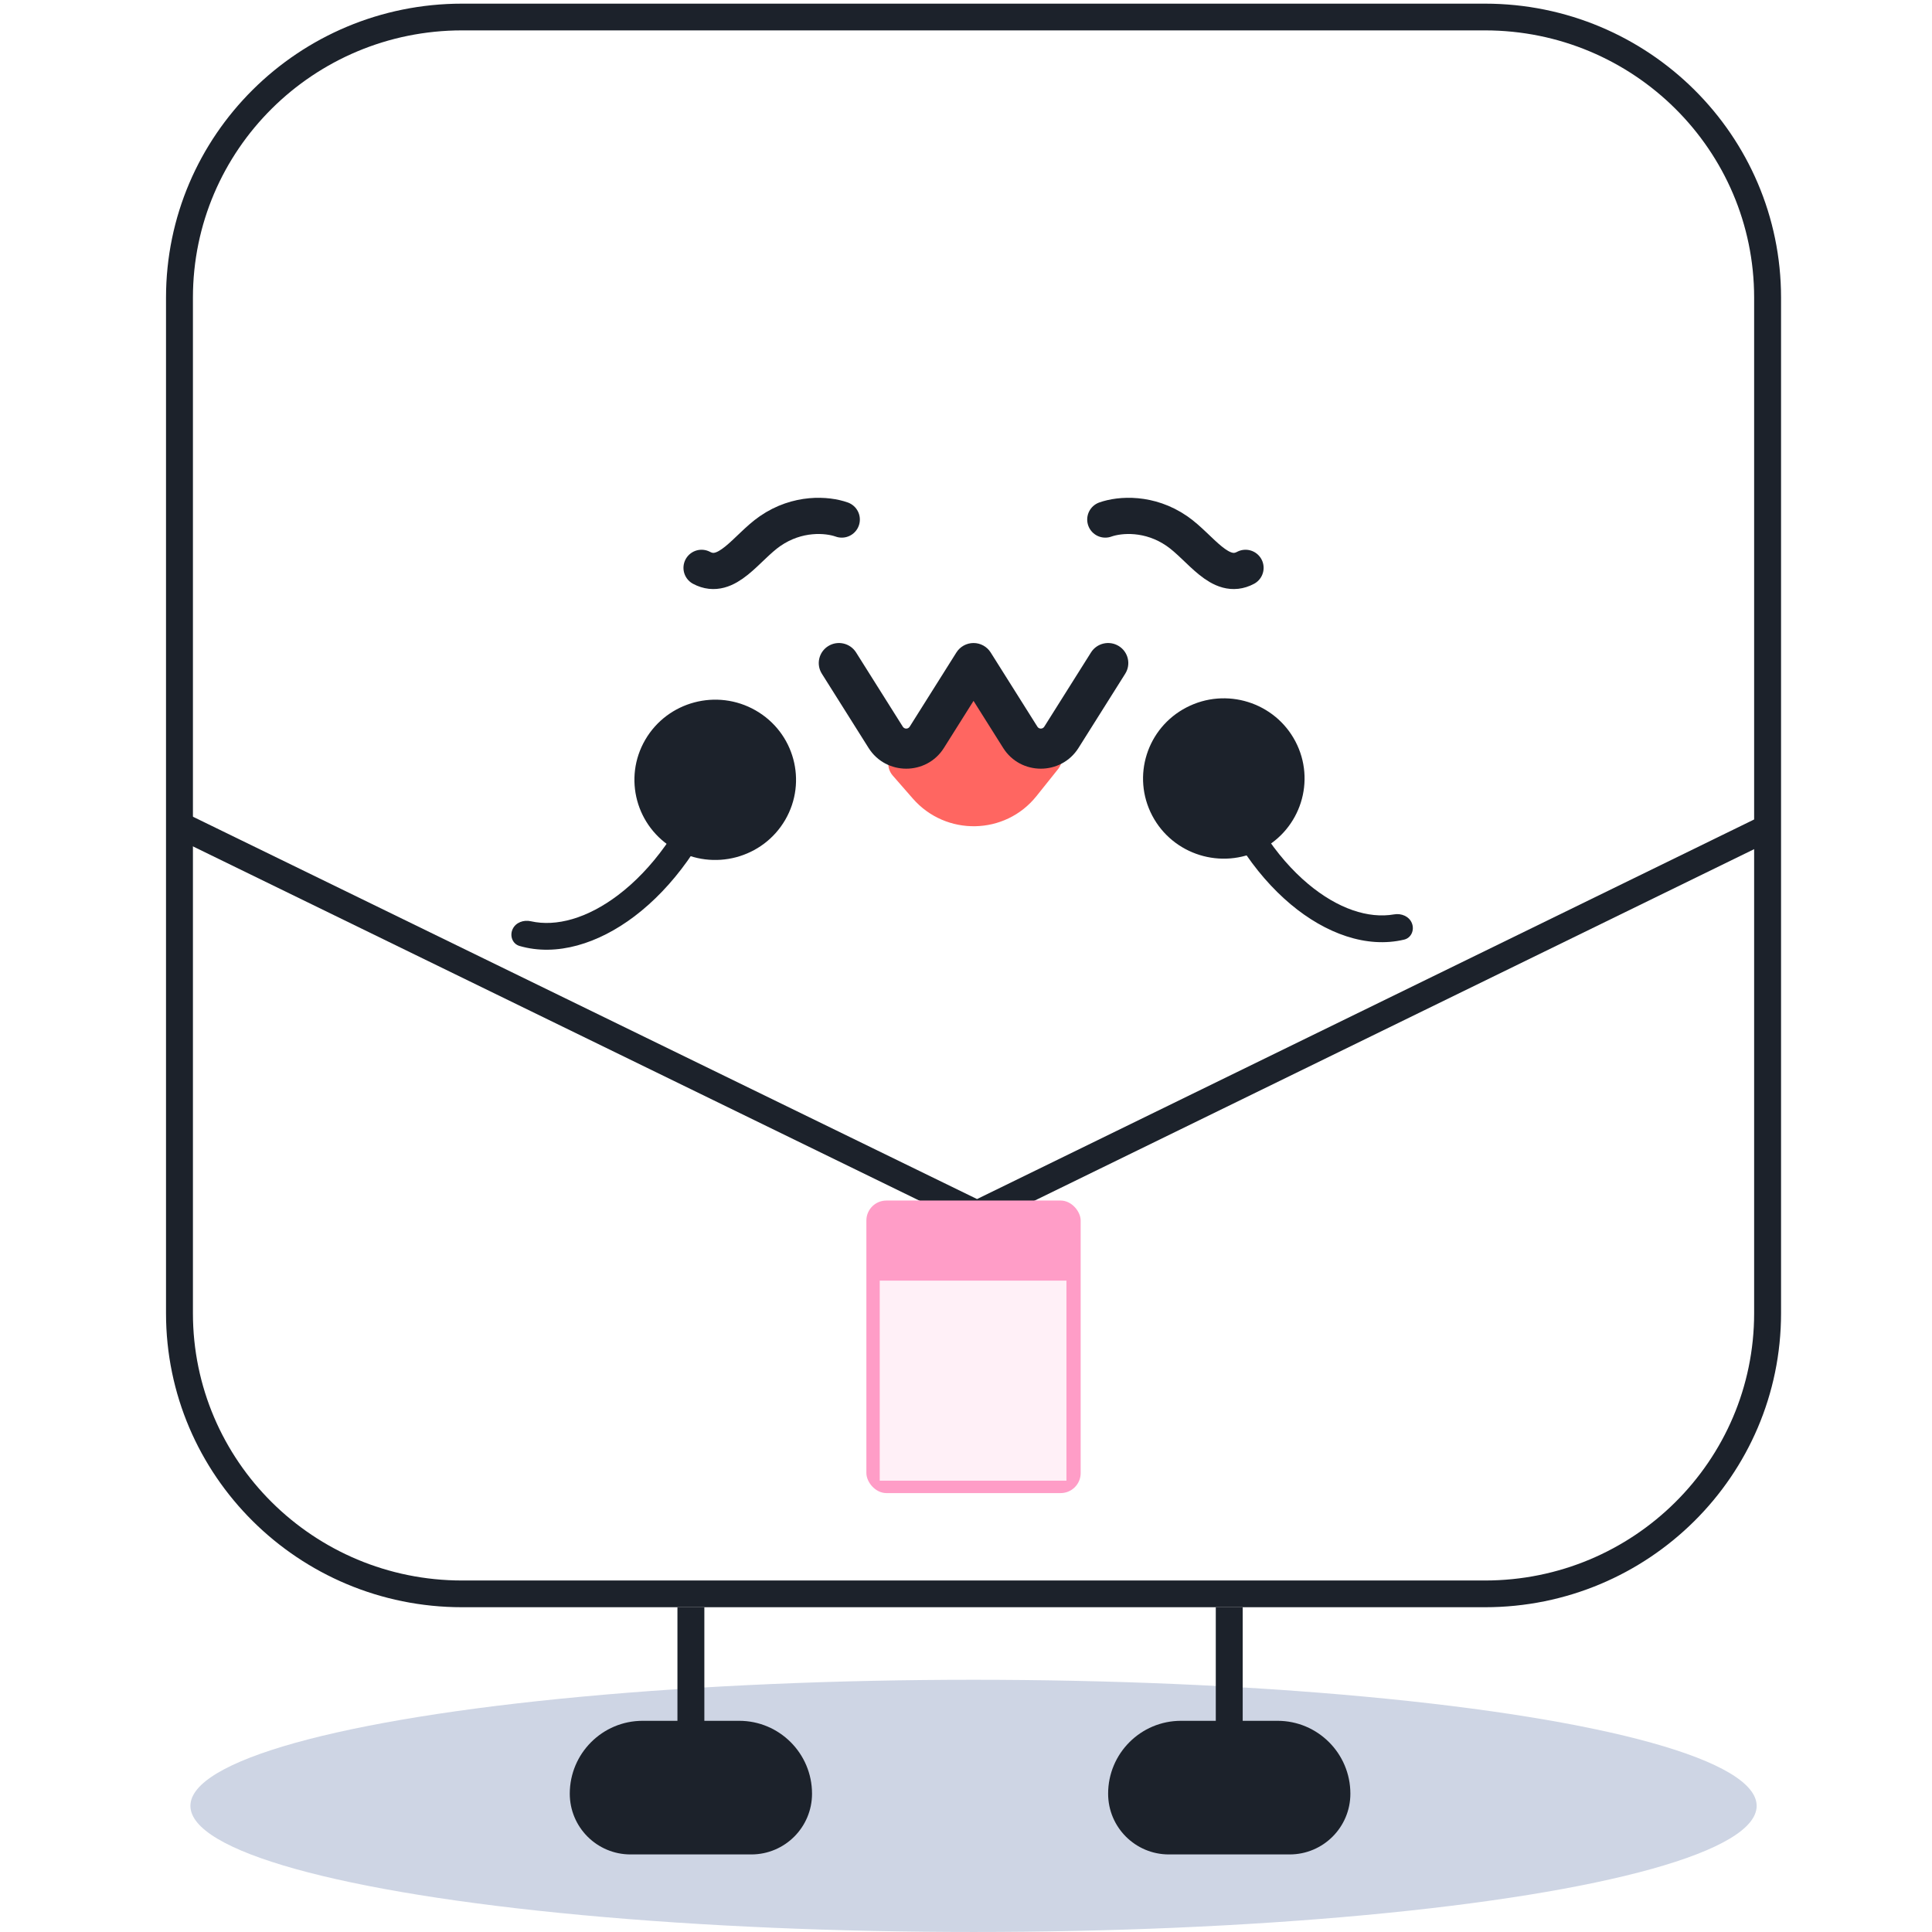 <svg width="128" height="128" viewBox="0 0 128 128" fill="none" xmlns="http://www.w3.org/2000/svg">
<ellipse cx="64.499" cy="119.644" rx="51.884" ry="8.355" fill="#CED5E4"/>
<g filter="url(#filter0_i_961_77897)">
<rect x="10.999" y="0.242" width="107" height="106.241" rx="19.536" fill="white"/>
</g>
<path fill-rule="evenodd" clip-rule="evenodd" d="M98.382 2.013H30.616C20.767 2.013 12.782 9.94 12.782 19.72V87.006C12.782 96.785 20.767 104.712 30.616 104.712H98.382C108.231 104.712 116.216 96.785 116.216 87.006V19.72C116.216 9.94 108.231 2.013 98.382 2.013ZM30.616 0.242C19.782 0.242 10.999 8.963 10.999 19.72V87.006C10.999 97.763 19.782 106.483 30.616 106.483H98.382C109.216 106.483 117.999 97.763 117.999 87.006V19.72C117.999 8.963 109.216 0.242 98.382 0.242H30.616Z" fill="#1C222B"/>
<path d="M60.477 52.907L59.145 51.382C58.708 50.881 58.767 50.12 59.278 49.696L63.968 45.803C64.398 45.447 65.019 45.439 65.46 45.786L69.907 49.283C70.424 49.69 70.512 50.439 70.103 50.951L68.668 52.745C66.595 55.339 62.668 55.416 60.477 52.907Z" fill="#FF6661"/>
<path fill-rule="evenodd" clip-rule="evenodd" d="M54.874 42.804C55.5 42.415 56.325 42.604 56.717 43.226L59.814 48.146C59.919 48.313 60.163 48.313 60.268 48.146L63.365 43.226C63.61 42.838 64.038 42.602 64.499 42.602C64.961 42.602 65.389 42.838 65.634 43.226L68.731 48.146C68.836 48.313 69.08 48.313 69.185 48.146L72.282 43.226C72.673 42.604 73.499 42.415 74.125 42.804C74.751 43.192 74.942 44.012 74.55 44.634L71.453 49.554C70.3 51.385 67.615 51.385 66.463 49.554L64.499 46.435L62.536 49.554C61.384 51.385 58.698 51.385 57.546 49.554L54.449 44.634C54.057 44.012 54.248 43.192 54.874 42.804Z" fill="#1C222B"/>
<path fill-rule="evenodd" clip-rule="evenodd" d="M40.956 59.298C38.91 60.848 36.853 61.414 35.168 61.035C34.692 60.928 34.167 61.114 33.963 61.557C33.757 62.002 33.952 62.537 34.423 62.673C36.875 63.384 39.635 62.526 42.038 60.706C44.557 58.798 46.819 55.749 48.213 51.913C48.382 51.449 48.121 50.946 47.65 50.797C47.182 50.649 46.683 50.91 46.514 51.371C45.222 54.896 43.16 57.629 40.956 59.298Z" fill="#1C222B"/>
<ellipse cx="5.341" cy="5.322" rx="5.341" ry="5.322" transform="matrix(0.868 0.497 0.503 -0.864 40.073 53.609)" fill="#1C222B"/>
<path d="M55.769 34.421C54.798 34.076 52.843 33.931 51.025 35.184C49.452 36.267 48.165 38.519 46.48 37.621V37.621" stroke="#1C222B" stroke-width="2.398" stroke-linecap="round"/>
<path d="M73.229 34.421C74.2 34.076 76.156 33.931 77.973 35.184C79.546 36.267 80.833 38.519 82.519 37.621V37.621" stroke="#1C222B" stroke-width="2.398" stroke-linecap="round"/>
<path d="M12.337 54.875C16.984 57.143 52.652 74.533 64.732 80.424L117.037 54.875" stroke="#1C222B" stroke-width="1.767" stroke-linecap="round"/>
<g clip-path="url(#clip0_961_77897)">
<mask id="path-11-inside-1_961_77897" fill="white">
<rect x="57.4" y="79.539" width="14.197" height="19.382" rx="1.325"/>
</mask>
<rect x="57.4" y="79.539" width="14.197" height="19.382" rx="1.325" fill="#FF9DC7"/>
<rect x="58.284" y="84.844" width="12.371" height="13.255" fill="#FFF0F7"/>
</g>
<rect x="57.4" y="79.539" width="14.197" height="19.382" rx="1.325" stroke="#1C222B" stroke-width="3.535" mask="url(#path-11-inside-1_961_77897)"/>
<path fill-rule="evenodd" clip-rule="evenodd" d="M86.667 58.564C88.634 60.211 90.661 60.877 92.363 60.58C92.843 60.496 93.358 60.708 93.54 61.16C93.724 61.615 93.502 62.14 93.025 62.253C90.542 62.843 87.827 61.852 85.517 59.917C83.095 57.888 80.986 54.733 79.784 50.833C79.638 50.362 79.924 49.872 80.401 49.747C80.876 49.622 81.361 49.906 81.507 50.375C82.624 53.959 84.548 56.789 86.667 58.564Z" fill="#1C222B"/>
<ellipse cx="5.342" cy="5.32" rx="5.342" ry="5.32" transform="matrix(-0.888 0.46 -0.465 -0.885 88.298 53.828)" fill="#1C222B"/>
<path d="M73.416 118.837C73.416 116.17 75.578 114.008 78.245 114.008H84.637C87.304 114.008 89.466 116.17 89.466 118.837C89.466 121.059 87.664 122.861 85.442 122.861H77.44C75.218 122.861 73.416 121.059 73.416 118.837Z" fill="#1C222B"/>
<path fill-rule="evenodd" clip-rule="evenodd" d="M44.882 120.65V106.484H46.665V120.65H44.882Z" fill="#1C222B"/>
<path fill-rule="evenodd" clip-rule="evenodd" d="M80.549 120.65V106.484H82.332V120.65H80.549Z" fill="#1C222B"/>
<path d="M37.749 118.837C37.749 116.17 39.911 114.008 42.578 114.008H48.97C51.637 114.008 53.799 116.17 53.799 118.837C53.799 121.059 51.997 122.861 49.775 122.861H41.773C39.551 122.861 37.749 121.059 37.749 118.837Z" fill="#1C222B"/>
<defs>
<filter id="filter0_i_961_77897" x="10.999" y="0.242" width="107" height="106.242" filterUnits="userSpaceOnUse" color-interpolation-filters="sRGB">
<feFlood flood-opacity="0" result="BackgroundImageFix"/>
<feBlend mode="normal" in="SourceGraphic" in2="BackgroundImageFix" result="shape"/>
<feColorMatrix in="SourceAlpha" type="matrix" values="0 0 0 0 0 0 0 0 0 0 0 0 0 0 0 0 0 0 127 0" result="hardAlpha"/>
<feOffset dx="-1.772" dy="-7.104"/>
<feComposite in2="hardAlpha" operator="arithmetic" k2="-1" k3="1"/>
<feColorMatrix type="matrix" values="0 0 0 0 0.898 0 0 0 0 0.914 0 0 0 0 0.949 0 0 0 1 0"/>
<feBlend mode="normal" in2="shape" result="effect1_innerShadow_961_77897"/>
</filter>
<clipPath id="clip0_961_77897">
<rect x="57.4" y="79.539" width="14.197" height="19.382" rx="1.325" fill="white"/>
</clipPath>
</defs>
</svg>

